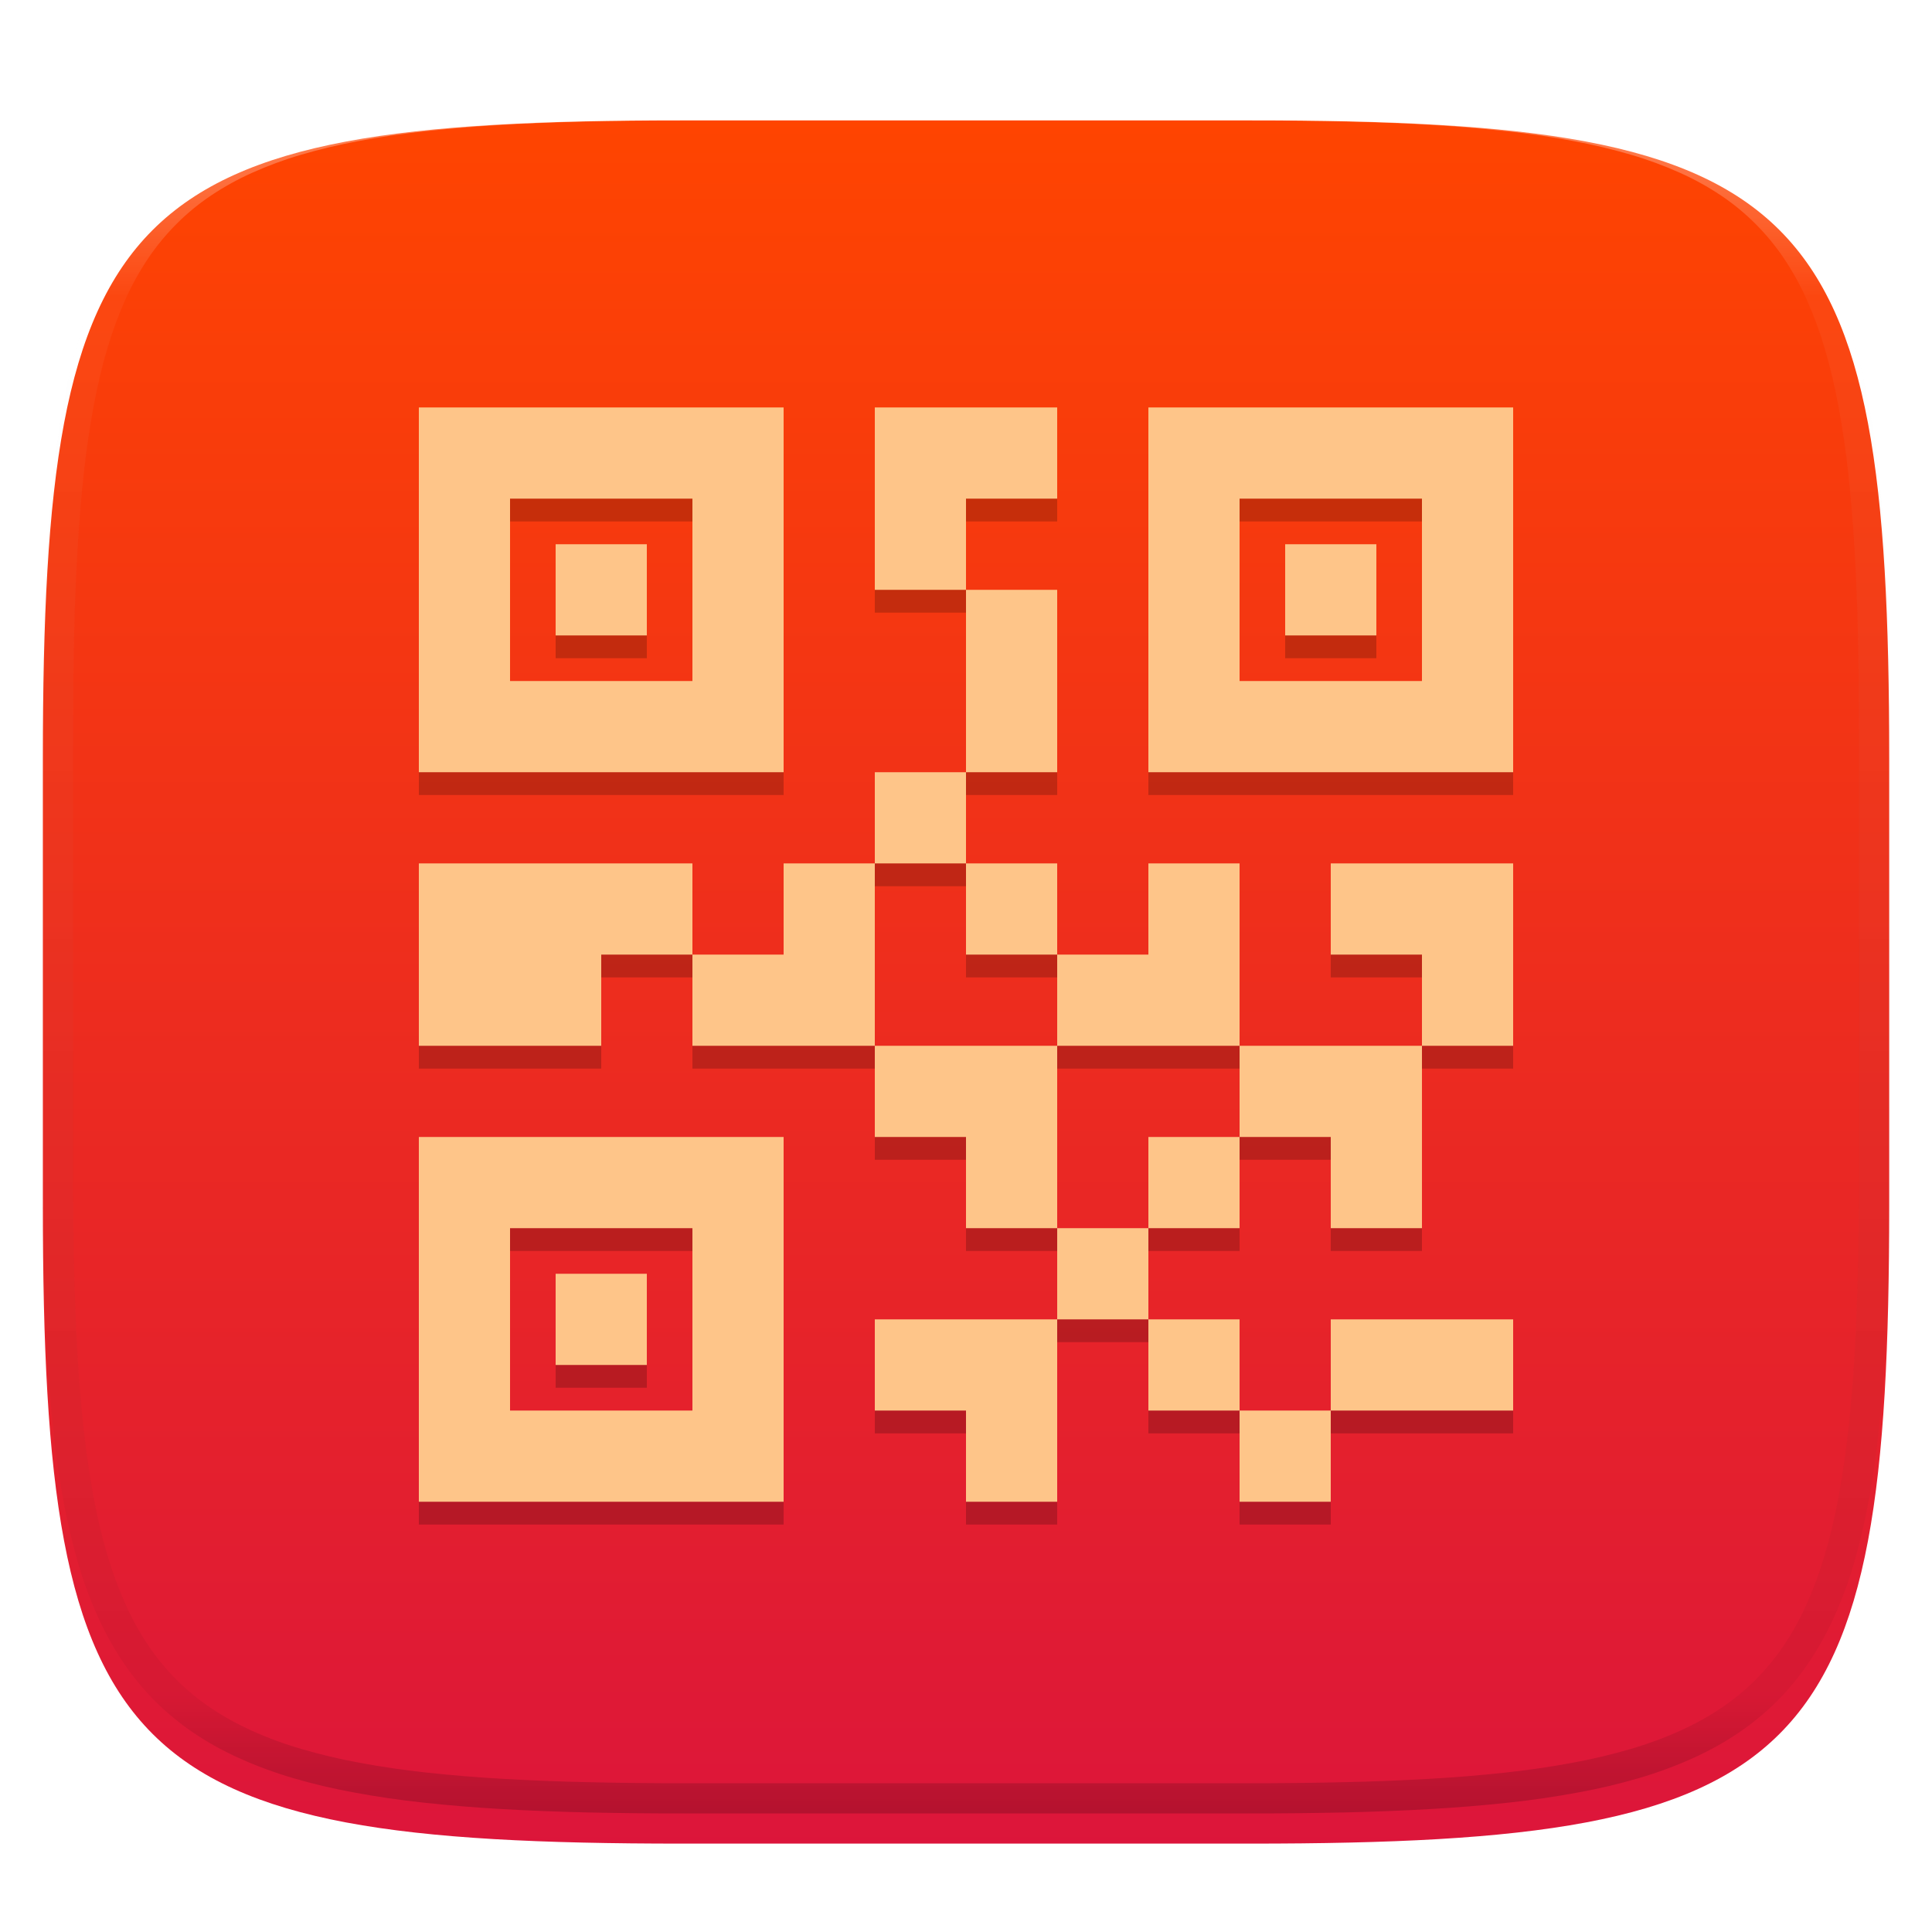 <svg xmlns="http://www.w3.org/2000/svg" style="isolation:isolate" width="256" height="256" viewBox="0 0 256 256">
 <defs>
  <filter id="juqz0ROVLBMWG2rBtMHgBYYVgfYLNiPb" width="400%" height="400%" x="-200%" y="-200%" color-interpolation-filters="sRGB" filterUnits="objectBoundingBox">
   <feGaussianBlur xmlns="http://www.w3.org/2000/svg" in="SourceGraphic" stdDeviation="4.294"/>
   <feOffset xmlns="http://www.w3.org/2000/svg" dx="0" dy="4" result="pf_100_offsetBlur"/>
   <feFlood xmlns="http://www.w3.org/2000/svg" flood-opacity=".4"/>
   <feComposite xmlns="http://www.w3.org/2000/svg" in2="pf_100_offsetBlur" operator="in" result="pf_100_dropShadow"/>
   <feBlend xmlns="http://www.w3.org/2000/svg" in="SourceGraphic" in2="pf_100_dropShadow" mode="normal"/>
  </filter>
 </defs>
 <g filter="url(#juqz0ROVLBMWG2rBtMHgBYYVgfYLNiPb)">
  <linearGradient id="_lgradient_152" x1="0" x2="0" y1="0" y2="1" gradientTransform="matrix(244.648,0,0,228.338,5.68,11.95)" gradientUnits="userSpaceOnUse">
   <stop offset="0%" style="stop-color:rgb(255,69,0)"/>
   <stop offset="100%" style="stop-color:rgb(220,21,59)"/>
  </linearGradient>
  <path fill="url(#_lgradient_152)" d="M 165.689 11.95 C 239.745 11.95 250.328 22.507 250.328 96.494 L 250.328 155.745 C 250.328 229.731 239.745 240.288 165.689 240.288 L 90.319 240.288 C 16.264 240.288 5.68 229.731 5.68 155.745 L 5.68 96.494 C 5.68 22.507 16.264 11.95 90.319 11.95 L 165.689 11.95 Z"/>
 </g>
 <g opacity=".4">
  <linearGradient id="_lgradient_153" x1=".517" x2=".517" y1="0" y2="1" gradientTransform="matrix(244.65,0,0,228.34,5.68,11.95)" gradientUnits="userSpaceOnUse">
   <stop offset="0%" style="stop-color:rgb(255,255,255)"/>
   <stop offset="12.5%" stop-opacity=".098" style="stop-color:rgb(255,255,255)"/>
   <stop offset="92.5%" stop-opacity=".098" style="stop-color:rgb(0,0,0)"/>
   <stop offset="100%" stop-opacity=".498" style="stop-color:rgb(0,0,0)"/>
  </linearGradient>
  <path fill="url(#_lgradient_153)" fill-rule="evenodd" d="M 165.068 11.951 C 169.396 11.941 173.724 11.991 178.052 12.089 C 181.927 12.167 185.803 12.315 189.678 12.541 C 193.131 12.737 196.583 13.022 200.026 13.395 C 203.085 13.73 206.144 14.181 209.174 14.741 C 211.889 15.243 214.574 15.881 217.22 16.657 C 219.62 17.355 221.971 18.219 224.243 19.241 C 226.358 20.184 228.384 21.304 230.302 22.591 C 232.142 23.829 233.863 25.244 235.437 26.806 C 237.001 28.378 238.417 30.088 239.656 31.925 C 240.945 33.841 242.066 35.865 243.02 37.967 C 244.043 40.247 244.909 42.585 245.617 44.972 C 246.394 47.615 247.034 50.297 247.535 53.009 C 248.096 56.035 248.548 59.081 248.883 62.136 C 249.257 65.575 249.542 69.014 249.739 72.462 C 249.965 76.323 250.112 80.194 250.201 84.055 C 250.289 88.378 250.339 92.701 250.329 97.014 L 250.329 155.226 C 250.339 159.549 250.289 163.862 250.201 168.185 C 250.112 172.056 249.965 175.917 249.739 179.778 C 249.542 183.226 249.257 186.675 248.883 190.104 C 248.548 193.159 248.096 196.215 247.535 199.241 C 247.034 201.943 246.394 204.625 245.617 207.268 C 244.909 209.655 244.043 212.003 243.02 214.273 C 242.066 216.385 240.945 218.399 239.656 220.315 C 238.417 222.152 237.001 223.872 235.437 225.434 C 233.863 226.996 232.142 228.411 230.302 229.649 C 228.384 230.936 226.358 232.056 224.243 232.999 C 221.971 234.021 219.62 234.885 217.22 235.593 C 214.574 236.369 211.889 237.007 209.174 237.499 C 206.144 238.068 203.085 238.51 200.026 238.845 C 196.583 239.218 193.131 239.503 189.678 239.699 C 185.803 239.925 181.927 240.073 178.052 240.161 C 173.724 240.249 169.396 240.299 165.068 240.289 L 90.942 240.289 C 86.614 240.299 82.286 240.249 77.958 240.161 C 74.083 240.073 70.207 239.925 66.332 239.699 C 62.879 239.503 59.427 239.218 55.984 238.845 C 52.925 238.51 49.866 238.068 46.836 237.499 C 44.121 237.007 41.436 236.369 38.79 235.593 C 36.39 234.885 34.039 234.021 31.767 232.999 C 29.652 232.056 27.626 230.936 25.708 229.649 C 23.868 228.411 22.147 226.996 20.573 225.434 C 19.009 223.872 17.593 222.152 16.354 220.315 C 15.065 218.399 13.944 216.385 12.99 214.273 C 11.967 212.003 11.101 209.655 10.393 207.268 C 9.616 204.625 8.976 201.943 8.475 199.241 C 7.914 196.215 7.462 193.159 7.127 190.104 C 6.753 186.675 6.468 183.226 6.271 179.778 C 6.045 175.917 5.898 172.056 5.809 168.185 C 5.721 163.862 5.671 159.549 5.681 155.226 L 5.681 97.014 C 5.671 92.701 5.721 88.378 5.809 84.055 C 5.898 80.194 6.045 76.323 6.271 72.462 C 6.468 69.014 6.753 65.575 7.127 62.136 C 7.462 59.081 7.914 56.035 8.475 53.009 C 8.976 50.297 9.616 47.615 10.393 44.972 C 11.101 42.585 11.967 40.247 12.99 37.967 C 13.944 35.865 15.065 33.841 16.354 31.925 C 17.593 30.088 19.009 28.378 20.573 26.806 C 22.147 25.244 23.868 23.829 25.708 22.591 C 27.626 21.304 29.652 20.184 31.767 19.241 C 34.039 18.219 36.39 17.355 38.79 16.657 C 41.436 15.881 44.121 15.243 46.836 14.741 C 49.866 14.181 52.925 13.73 55.984 13.395 C 59.427 13.022 62.879 12.737 66.332 12.541 C 70.207 12.315 74.083 12.167 77.958 12.089 C 82.286 11.991 86.614 11.941 90.942 11.951 L 165.068 11.951 Z M 165.078 15.96 C 169.376 15.95 173.675 15.999 177.973 16.087 C 181.8 16.176 185.626 16.323 189.452 16.539 C 192.836 16.736 196.219 17.011 199.583 17.384 C 202.554 17.699 205.515 18.131 208.446 18.681 C 211.023 19.153 213.58 19.762 216.099 20.499 C 218.322 21.147 220.495 21.953 222.6 22.896 C 224.509 23.751 226.338 24.763 228.069 25.922 C 229.692 27.013 231.207 28.26 232.594 29.646 C 233.981 31.031 235.23 32.544 236.332 34.165 C 237.492 35.894 238.506 37.712 239.361 39.608 C 240.306 41.72 241.112 43.892 241.761 46.102 C 242.509 48.617 243.109 51.162 243.591 53.736 C 244.132 56.664 244.565 59.611 244.889 62.578 C 245.263 65.938 245.539 69.308 245.735 72.688 C 245.952 76.51 246.109 80.322 246.188 84.144 C 246.276 88.437 246.325 92.721 246.325 97.014 C 246.325 97.014 246.325 97.014 246.325 97.014 L 246.325 155.226 C 246.325 155.226 246.325 155.226 246.325 155.226 C 246.325 159.519 246.276 163.803 246.188 168.096 C 246.109 171.918 245.952 175.74 245.735 179.552 C 245.539 182.932 245.263 186.302 244.889 189.672 C 244.565 192.629 244.132 195.576 243.591 198.504 C 243.109 201.078 242.509 203.623 241.761 206.138 C 241.112 208.358 240.306 210.52 239.361 212.632 C 238.506 214.528 237.492 216.356 236.332 218.075 C 235.23 219.706 233.981 221.219 232.594 222.604 C 231.207 223.98 229.692 225.227 228.069 226.318 C 226.338 227.477 224.509 228.489 222.6 229.344 C 220.495 230.297 218.322 231.093 216.099 231.741 C 213.58 232.478 211.023 233.087 208.446 233.559 C 205.515 234.109 202.554 234.541 199.583 234.865 C 196.219 235.229 192.836 235.514 189.452 235.701 C 185.626 235.917 181.8 236.074 177.973 236.153 C 173.675 236.251 169.376 236.29 165.078 236.29 C 165.078 236.29 165.078 236.29 165.068 236.29 L 90.942 236.29 C 90.932 236.29 90.932 236.29 90.932 236.29 C 86.634 236.29 82.335 236.251 78.037 236.153 C 74.21 236.074 70.384 235.917 66.558 235.701 C 63.174 235.514 59.791 235.229 56.427 234.865 C 53.456 234.541 50.495 234.109 47.564 233.559 C 44.987 233.087 42.43 232.478 39.911 231.741 C 37.688 231.093 35.515 230.297 33.41 229.344 C 31.501 228.489 29.672 227.477 27.941 226.318 C 26.318 225.227 24.803 223.98 23.416 222.604 C 22.029 221.219 20.78 219.706 19.678 218.075 C 18.518 216.356 17.504 214.528 16.649 212.632 C 15.704 210.52 14.898 208.358 14.249 206.138 C 13.501 203.623 12.901 201.078 12.419 198.504 C 11.878 195.576 11.445 192.629 11.121 189.672 C 10.747 186.302 10.472 182.932 10.275 179.552 C 10.058 175.74 9.901 171.918 9.822 168.096 C 9.734 163.803 9.685 159.519 9.685 155.226 C 9.685 155.226 9.685 155.226 9.685 155.226 L 9.685 97.014 C 9.685 97.014 9.685 97.014 9.685 97.014 C 9.685 92.721 9.734 88.437 9.822 84.144 C 9.901 80.322 10.058 76.51 10.275 72.688 C 10.472 69.308 10.747 65.938 11.121 62.578 C 11.445 59.611 11.878 56.664 12.419 53.736 C 12.901 51.162 13.501 48.617 14.249 46.102 C 14.898 43.892 15.704 41.72 16.649 39.608 C 17.504 37.712 18.518 35.894 19.678 34.165 C 20.78 32.544 22.029 31.031 23.416 29.646 C 24.803 28.26 26.318 27.013 27.941 25.922 C 29.672 24.763 31.501 23.751 33.41 22.896 C 35.515 21.953 37.688 21.147 39.911 20.499 C 42.43 19.762 44.987 19.153 47.564 18.681 C 50.495 18.131 53.456 17.699 56.427 17.384 C 59.791 17.011 63.174 16.736 66.558 16.539 C 70.384 16.323 74.21 16.176 78.037 16.087 C 82.335 15.999 86.634 15.95 90.932 15.96 C 90.932 15.96 90.932 15.96 90.942 15.96 L 165.068 15.96 C 165.078 15.96 165.078 15.96 165.078 15.96 Z"/>
 </g>
 <g>
  <g opacity=".2">
   <path d="M 55.5 57.01 L 55.5 105.344 L 103.833 105.344 L 103.833 57.01 L 55.5 57.01 Z M 115.917 57.01 L 115.917 81.177 L 128 81.177 L 128 69.094 L 140.083 69.094 L 140.083 57.01 L 128 57.01 L 115.917 57.01 Z M 128 81.177 L 128 105.344 L 140.083 105.344 L 140.083 81.177 L 128 81.177 Z M 128 105.344 L 115.917 105.344 L 115.917 117.427 L 128 117.427 L 128 105.344 Z M 128 117.427 L 128 129.51 L 140.083 129.51 L 140.083 117.427 L 128 117.427 Z M 140.083 129.51 L 140.083 141.594 L 164.25 141.594 L 164.25 117.427 L 152.167 117.427 L 152.167 129.51 L 140.083 129.51 Z M 164.25 141.594 L 164.25 153.677 L 176.333 153.677 L 176.333 165.76 L 188.417 165.76 L 188.417 141.594 L 164.25 141.594 Z M 188.417 141.594 L 200.5 141.594 L 200.5 129.51 L 200.5 117.427 L 176.333 117.427 L 176.333 129.51 L 188.417 129.51 L 188.417 141.594 Z M 164.25 153.677 L 152.167 153.677 L 152.167 165.76 L 164.25 165.76 L 164.25 153.677 Z M 152.167 165.76 L 140.083 165.76 L 140.083 177.844 L 152.167 177.844 L 152.167 165.76 Z M 152.167 177.844 L 152.167 189.927 L 164.25 189.927 L 164.25 177.844 L 152.167 177.844 Z M 164.25 189.927 L 164.25 202.01 L 176.333 202.01 L 176.333 189.927 L 164.25 189.927 Z M 176.333 189.927 L 200.5 189.927 L 200.5 177.844 L 176.333 177.844 L 176.333 189.927 Z M 140.083 177.844 L 115.917 177.844 L 115.917 189.927 L 128 189.927 L 128 202.01 L 140.083 202.01 L 140.083 189.927 L 140.083 177.844 Z M 140.083 165.76 L 140.083 141.594 L 115.917 141.594 L 115.917 153.677 L 128 153.677 L 128 165.76 L 140.083 165.76 Z M 115.917 141.594 L 115.917 117.427 L 103.833 117.427 L 103.833 129.51 L 91.75 129.51 L 91.75 141.594 L 115.917 141.594 Z M 91.75 129.51 L 91.75 117.427 L 79.667 117.427 L 55.5 117.427 L 55.5 141.594 L 79.667 141.594 L 79.667 129.51 L 91.75 129.51 Z M 152.167 57.01 L 152.167 105.344 L 200.5 105.344 L 200.5 57.01 L 152.167 57.01 Z M 67.583 69.094 L 91.75 69.094 L 91.75 93.26 L 67.583 93.26 L 67.583 69.094 Z M 164.25 69.094 L 188.417 69.094 L 188.417 93.26 L 164.25 93.26 L 164.25 69.094 Z M 73.625 75.135 L 73.625 87.219 L 85.708 87.219 L 85.708 75.135 L 73.625 75.135 Z M 170.292 75.135 L 170.292 87.219 L 182.375 87.219 L 182.375 75.135 L 170.292 75.135 Z M 55.5 153.677 L 55.5 202.01 L 103.833 202.01 L 103.833 153.677 L 55.5 153.677 Z M 67.583 165.76 L 91.75 165.76 L 91.75 189.927 L 67.583 189.927 L 67.583 165.76 Z M 73.625 171.802 L 73.625 183.885 L 85.708 183.885 L 85.708 171.802 L 73.625 171.802 Z"/>
  </g>
  <path fill="#FEC589" d="M 55.5 53.99 L 55.5 102.323 L 103.833 102.323 L 103.833 53.99 L 55.5 53.99 Z M 115.917 53.99 L 115.917 78.156 L 128 78.156 L 128 66.073 L 140.083 66.073 L 140.083 53.99 L 128 53.99 L 115.917 53.99 Z M 128 78.156 L 128 102.323 L 140.083 102.323 L 140.083 78.156 L 128 78.156 Z M 128 102.323 L 115.917 102.323 L 115.917 114.406 L 128 114.406 L 128 102.323 Z M 128 114.406 L 128 126.49 L 140.083 126.49 L 140.083 114.406 L 128 114.406 Z M 140.083 126.49 L 140.083 138.573 L 164.25 138.573 L 164.25 114.406 L 152.167 114.406 L 152.167 126.49 L 140.083 126.49 Z M 164.25 138.573 L 164.25 150.656 L 176.333 150.656 L 176.333 162.74 L 188.417 162.74 L 188.417 138.573 L 164.25 138.573 Z M 188.417 138.573 L 200.5 138.573 L 200.5 126.49 L 200.5 114.406 L 176.333 114.406 L 176.333 126.49 L 188.417 126.49 L 188.417 138.573 Z M 164.25 150.656 L 152.167 150.656 L 152.167 162.74 L 164.25 162.74 L 164.25 150.656 Z M 152.167 162.74 L 140.083 162.74 L 140.083 174.823 L 152.167 174.823 L 152.167 162.74 Z M 152.167 174.823 L 152.167 186.906 L 164.25 186.906 L 164.25 174.823 L 152.167 174.823 Z M 164.25 186.906 L 164.25 198.99 L 176.333 198.99 L 176.333 186.906 L 164.25 186.906 Z M 176.333 186.906 L 200.5 186.906 L 200.5 174.823 L 176.333 174.823 L 176.333 186.906 Z M 140.083 174.823 L 115.917 174.823 L 115.917 186.906 L 128 186.906 L 128 198.99 L 140.083 198.99 L 140.083 186.906 L 140.083 174.823 Z M 140.083 162.74 L 140.083 138.573 L 115.917 138.573 L 115.917 150.656 L 128 150.656 L 128 162.74 L 140.083 162.74 Z M 115.917 138.573 L 115.917 114.406 L 103.833 114.406 L 103.833 126.49 L 91.75 126.49 L 91.75 138.573 L 115.917 138.573 Z M 91.75 126.49 L 91.75 114.406 L 79.667 114.406 L 55.5 114.406 L 55.5 138.573 L 79.667 138.573 L 79.667 126.49 L 91.75 126.49 Z M 152.167 53.99 L 152.167 102.323 L 200.5 102.323 L 200.5 53.99 L 152.167 53.99 Z M 67.583 66.073 L 91.75 66.073 L 91.75 90.24 L 67.583 90.24 L 67.583 66.073 Z M 164.25 66.073 L 188.417 66.073 L 188.417 90.24 L 164.25 90.24 L 164.25 66.073 Z M 73.625 72.115 L 73.625 84.198 L 85.708 84.198 L 85.708 72.115 L 73.625 72.115 Z M 170.292 72.115 L 170.292 84.198 L 182.375 84.198 L 182.375 72.115 L 170.292 72.115 Z M 55.5 150.656 L 55.5 198.99 L 103.833 198.99 L 103.833 150.656 L 55.5 150.656 Z M 67.583 162.74 L 91.75 162.74 L 91.75 186.906 L 67.583 186.906 L 67.583 162.74 Z M 73.625 168.781 L 73.625 180.865 L 85.708 180.865 L 85.708 168.781 L 73.625 168.781 Z"/>
 </g>
</svg>
